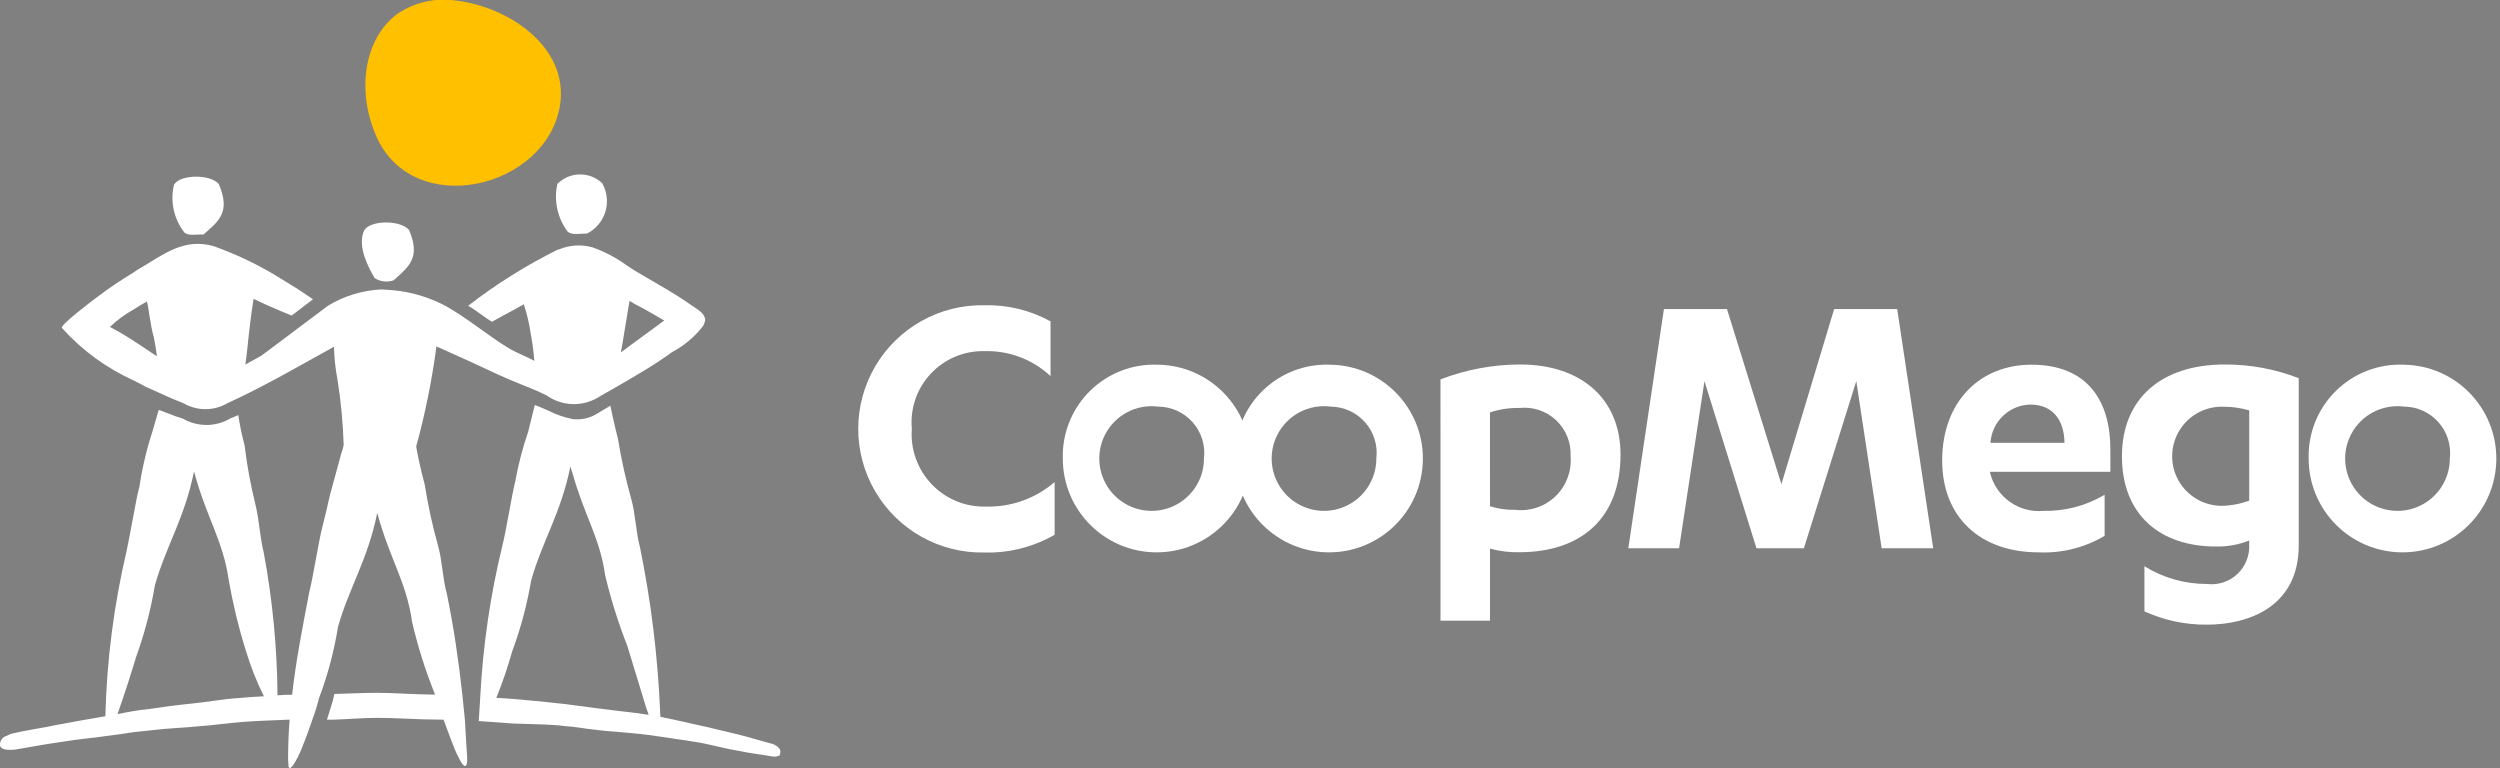<?xml version="1.0" encoding="UTF-8" standalone="no" ?>
<!DOCTYPE svg PUBLIC "-//W3C//DTD SVG 1.1//EN" "http://www.w3.org/Graphics/SVG/1.1/DTD/svg11.dtd">
<svg xmlns="http://www.w3.org/2000/svg" xmlns:xlink="http://www.w3.org/1999/xlink" version="1.1" width="112.76" height="34.65" viewBox="0 0 112.76 34.65" xml:space="preserve">
<rect x="0" y="0" width="112.76" height="34.65" fill="#808080" stroke="none"/>
<desc>Created with Fabric.js 4.6.0</desc>
<defs>
</defs>
<g transform="matrix(1 0 0 1 56.3 17.31)" id="mtMtgOGbBZiFWcEkADEjJ"  >
<g style="" vector-effect="non-scaling-stroke"   >
		<g transform="matrix(1 0 0 1 -37.98 0)" id="rHOg_pYh7tPTdmgb2ZjHv"  >
<g style="" vector-effect="non-scaling-stroke"   >
		<g transform="matrix(1 0 0 1 18.32 3.85)" id="KtP66o-z3-cfAjMWZgJUi"  >
<path style="stroke: rgb(0,0,0); stroke-width: 1; stroke-dasharray: none; stroke-linecap: butt; stroke-dashoffset: 0; stroke-linejoin: miter; stroke-miterlimit: 4; fill: rgb(255,255,255); fill-opacity: 0; fill-rule: nonzero; opacity: 1;" vector-effect="non-scaling-stroke"  transform=" translate(0, 0)" d="M 0 0" stroke-linecap="round" />
</g>
		<g transform="matrix(1 0 0 1 10.08 8.89)" id="wgV7HDs0ekXgka1tAdSC5"  >
<path style="stroke: none; stroke-width: 1; stroke-dasharray: none; stroke-linecap: butt; stroke-dashoffset: 0; stroke-linejoin: miter; stroke-miterlimit: 4; fill: rgb(255,255,255); fill-rule: evenodd; opacity: 1;" vector-effect="non-scaling-stroke"  transform=" translate(-3990.32, -440.29)" d="M 3996.8 447.652 C 3996.282 447.522 3995.724 447.343 3995.2 447.214 C 3994.543 447.066 3993.884 446.889 3993.212 446.75 C 3992.724 446.641 3992.212 446.523 3991.712 446.424 C 3991.697 446.338 3991.691 446.25 3991.694 446.162 C 3991.587 443.677 3991.283 441.205 3990.785 438.769 C 3990.6 438.083 3990.585 437.294 3990.396 436.61 C 3990.143 435.71 3989.941 434.797 3989.791 433.875 C 3989.791 433.875 3989.608 433.175 3989.453 432.402 L 3989.453 432.387 L 3988.88 432.73 C 3988.545 432.948 3988.144 433.04 3987.748 432.992 C 3987.357 432.913 3986.978 432.781 3986.623 432.599 C 3986.434 432.516 3986.251 432.436 3986.045 432.357 C 3986.03 432.402 3986.016 432.457 3986.016 432.457 L 3985.746 433.552 C 3985.491 434.294 3985.294 435.055 3985.155 435.828 C 3984.986 436.497 3984.755 438.017 3984.582 438.689 C 3984.036 440.927 3983.702 443.211 3983.582 445.512 L 3983.514 446.612 L 3985.067 446.724 C 3985.759 446.753 3986.449 446.753 3987.124 446.806 C 3987.324 446.838 3987.547 446.854 3987.744 446.869 C 3988.219 446.937 3988.691 447.004 3989.165 447.051 C 3989.838 447.115 3990.526 447.151 3991.207 447.244 C 3991.888 447.337 3992.551 447.444 3993.225 447.544 C 3993.899 447.644 3994.541 447.844 3995.198 447.949 C 3995.721 448.065 3996.26 448.116 3996.782 448.216 C 3996.88 448.224 3996.979 448.209 3997.071 448.172 C 3997.117 448.133 3997.117 448.002 3997.117 447.95 C 3997.088 447.773 3996.798 447.657 3996.798 447.657 M 3989.129 446.069 C 3988.66 446.02 3988.204 445.943 3987.745 445.891 C 3987.528 445.859 3987.307 445.828 3987.074 445.812 C 3986.397 445.73 3985.727 445.678 3985.033 445.612 C 3984.798 445.597 3984.545 445.583 3984.306 445.565 C 3984.581 444.887 3984.818 444.194 3985.015 443.489 C 3985.402 442.448 3985.69 441.373 3985.876 440.278 C 3986.364 438.528 3987.224 437.234 3987.648 435.125 C 3987.679 435.241 3987.713 435.356 3987.748 435.452 C 3988.272 437.334 3988.98 438.352 3989.215 440.036 C 3989.473 441.121 3989.807 442.186 3990.215 443.224 C 3990.585 444.452 3991.089 446.089 3991.089 446.089 C 3991.128 446.166 3991.157 446.248 3991.175 446.332 C 3990.501 446.219 3989.809 446.168 3989.135 446.07" stroke-linecap="round" />
</g>
		<g transform="matrix(1 0 0 1 2.57 -13.13)" id="Pad1uLVAF46ZPfhFme4gy"  >
<path style="stroke: none; stroke-width: 1; stroke-dasharray: none; stroke-linecap: butt; stroke-dashoffset: 0; stroke-linejoin: miter; stroke-miterlimit: 4; fill: rgb(255,192,0); fill-rule: evenodd; opacity: 1;" vector-effect="non-scaling-stroke"  transform=" translate(-3968.7, -366.85)" d="M 3965.751 363.28 C 3964.239 364.39 3963.873 366.737 3964.781 368.81 C 3966.442 372.601 3972.464 371.197 3973.07 367.41 C 3973.477 364.775 3970.718 362.969 3968.385 362.697 C 3967.464 362.556 3966.525 362.766 3965.751 363.284" stroke-linecap="round" />
</g>
		<g transform="matrix(1 0 0 1 -0.83 -5.94)" id="HRYmcSEAMS6lgJHWELjq9"  >
<path style="stroke: none; stroke-width: 1; stroke-dasharray: none; stroke-linecap: butt; stroke-dashoffset: 0; stroke-linejoin: miter; stroke-miterlimit: 4; fill: rgb(255,255,255); fill-rule: evenodd; opacity: 1;" vector-effect="non-scaling-stroke"  transform=" translate(-3964.88, -402.33)" d="M 3965.148 403.6 C 3965.837 402.981 3966.376 402.586 3965.837 401.328 C 3965.431 400.868 3964.081 400.886 3963.812 401.358 C 3963.492 402.077 3964.012 403.028 3964.285 403.501 C 3964.541 403.667 3964.86 403.704 3965.147 403.601" stroke-linecap="round" />
</g>
		<g transform="matrix(1 0 0 1 7.91 -8.1)" id="5B7V4X0ZNFoGSuIxMPUb2"  >
<path style="stroke: none; stroke-width: 1; stroke-dasharray: none; stroke-linecap: butt; stroke-dashoffset: 0; stroke-linejoin: miter; stroke-miterlimit: 4; fill: rgb(255,255,255); fill-rule: evenodd; opacity: 1;" vector-effect="non-scaling-stroke"  transform=" translate(-3997.62, -394.04)" d="M 3997.862 395.367 C 3998.263 395.166 3998.564 394.809 3998.695 394.379 C 3998.825 393.95 3998.773 393.485 3998.552 393.095 C 3997.982 392.554 3997.085 392.567 3996.53 393.124 C 3996.361 393.879 3996.533 394.671 3997.001 395.287 C 3997.219 395.45 3997.593 395.355 3997.863 395.367" stroke-linecap="round" />
</g>
		<g transform="matrix(1 0 0 1 -9.39 -8.03)" id="pnA2qBVyzZ360DZC9WW4D"  >
<path style="stroke: none; stroke-width: 1; stroke-dasharray: none; stroke-linecap: butt; stroke-dashoffset: 0; stroke-linejoin: miter; stroke-miterlimit: 4; fill: rgb(255,255,255); fill-rule: evenodd; opacity: 1;" vector-effect="non-scaling-stroke"  transform=" translate(-3932.66, -394.38)" d="M 3932.911 395.676 C 3933.599 395.068 3934.142 394.676 3933.599 393.399 C 3933.199 392.943 3931.845 392.963 3931.578 393.433 C 3931.397 394.188 3931.572 394.985 3932.052 395.595 C 3932.27 395.758 3932.64 395.658 3932.912 395.676" stroke-linecap="round" />
</g>
		<g transform="matrix(1 0 0 1 -2.42 5.51)" id="cvphvZyAd7vGFbdv2Vuns"  >
<path style="stroke: none; stroke-width: 1; stroke-dasharray: none; stroke-linecap: butt; stroke-dashoffset: 0; stroke-linejoin: miter; stroke-miterlimit: 4; fill: rgb(255,255,255); fill-rule: evenodd; opacity: 1;" vector-effect="non-scaling-stroke"  transform=" translate(-3918.32, -416.48)" d="M 3923.278 425.031 C 3923.109 423.492 3922.889 421.955 3922.572 420.431 C 3922.382 419.758 3922.372 418.971 3922.181 418.283 C 3921.927 417.38 3921.726 416.462 3921.581 415.535 C 3921.581 415.535 3921.342 414.669 3921.191 413.8 C 3921.599 412.317 3921.904 410.808 3922.104 409.284 C 3923.027 409.692 3923.955 410.117 3924.865 410.545 C 3925.438 410.806 3926.028 411.037 3926.619 411.281 C 3926.77 411.347 3926.924 411.427 3927.076 411.496 C 3927.742 411.968 3928.619 412.017 3929.333 411.623 C 3929.567 411.48 3929.805 411.347 3930.041 411.215 C 3930.498 410.956 3930.95 410.693 3931.406 410.415 C 3931.862 410.137 3932.306 409.856 3932.72 409.549 C 3933.273 409.257 3933.757 408.85 3934.138 408.354 C 3934.176 408.281 3934.204 408.204 3934.224 408.124 L 3934.224 408.06 C 3934.185 407.76 3933.851 407.6 3933.546 407.386 C 3932.874 406.912 3932.131 406.504 3931.405 406.075 C 3931.162 405.941 3930.926 405.795 3930.698 405.636 C 3930.223 405.291 3929.701 405.015 3929.148 404.817 C 3928.641 404.674 3928.099 404.709 3927.615 404.917 L 3927.581 404.917 C 3926.151 405.626 3924.796 406.476 3923.534 407.453 C 3923.905 407.653 3924.24 407.959 3924.614 408.173 C 3924.951 407.973 3925.714 407.583 3926.045 407.385 C 3926.183 407.801 3926.285 408.228 3926.35 408.661 C 3926.431 409.083 3926.488 409.509 3926.52 409.938 C 3926.212 409.758 3925.675 409.559 3925.339 409.349 C 3924.459 408.824 3923.314 407.859 3922.372 407.384 C 3921.578 406.988 3920.71 406.765 3919.824 406.728 L 3919.624 406.714 C 3918.77 406.754 3917.94 407.008 3917.209 407.451 L 3917.194 407.465 L 3914.228 409.69 C 3914.228 409.69 3913.908 409.875 3913.486 410.102 C 3913.605 409.318 3913.637 408.502 3913.858 407.139 C 3914.546 407.482 3915.574 407.893 3915.574 407.893 L 3916.538 407.158 L 3915.878 406.715 C 3915.663 406.585 3915.427 406.435 3915.189 406.29 C 3914.209 405.669 3913.163 405.159 3912.071 404.768 C 3910.738 404.368 3909.777 405.145 3908.783 405.734 C 3908.665 405.794 3908.553 405.865 3908.448 405.947 C 3907.871 406.293 3907.313 406.67 3906.778 407.077 C 3906.627 407.19 3905.127 408.319 3905.21 408.449 C 3906.114 409.455 3907.217 410.263 3908.449 410.821 C 3908.633 410.921 3908.821 411.002 3908.985 411.102 Q 3909.315 411.247 3909.642 411.396 C 3909.982 411.558 3910.332 411.704 3910.707 411.853 C 3911.323 412.208 3912.084 412.202 3912.694 411.836 C 3912.865 411.756 3913.017 411.691 3913.183 411.609 C 3914.615 410.923 3916.115 410.055 3917.483 409.3 C 3917.495 409.789 3917.546 410.277 3917.638 410.758 C 3917.797 411.743 3917.891 412.738 3917.921 413.736 L 3917.871 413.936 C 3917.871 413.951 3917.806 414.115 3917.806 414.136 L 3917.517 415.201 C 3917.117 416.623 3917.348 415.918 3916.944 417.488 C 3916.775 418.176 3916.544 419.682 3916.369 420.368 C 3916.069 421.938 3915.764 423.48 3915.596 424.999 L 3915.257 424.999 C 3915.151 425.014 3915.044 425.02 3914.937 425.016 C 3914.919 422.854 3914.71 420.697 3914.313 418.572 C 3914.143 417.899 3914.113 417.113 3913.943 416.425 C 3913.724 415.542 3913.56 414.646 3913.451 413.742 C 3913.331 413.295 3913.236 412.841 3913.168 412.383 L 3912.815 412.53 C 3912.156 412.921 3911.338 412.927 3910.674 412.545 L 3910.333 412.433 L 3909.594 412.151 C 3909.589 412.151 3909.585 412.153 3909.582 412.156 C 3909.578 412.16 3909.577 412.164 3909.577 412.169 C 3909.56 412.22 3909.543 412.269 3909.543 412.269 L 3909.307 413.086 C 3909.036 413.913 3908.835 414.761 3908.707 415.622 C 3908.622 415.922 3908.537 416.375 3908.454 416.831 C 3908.336 417.456 3908.215 418.11 3908.132 418.503 C 3907.556 420.951 3907.234 423.452 3907.173 425.966 C 3907.105 425.981 3907.052 425.981 3907.004 425.995 C 3906.326 426.112 3905.652 426.226 3904.979 426.356 C 3904.305 426.504 3903.614 426.59 3902.957 426.749 C 3902.857 426.766 3902.721 426.863 3902.637 426.879 C 3902.501 426.955 3902.417 427.1 3902.418 427.256 C 3902.418 427.439 3902.685 427.469 3902.685 427.469 C 3902.883 427.492 3903.083 427.482 3903.277 427.439 C 3903.935 427.322 3904.609 427.205 3905.286 427.109 C 3905.96 426.995 3906.633 426.946 3907.307 426.845 C 3907.691 426.799 3908.064 426.745 3908.454 426.682 C 3908.739 426.651 3909.028 426.618 3909.312 426.591 C 3909.989 426.505 3910.68 426.491 3911.35 426.421 C 3912.028 426.373 3912.7 426.273 3913.375 426.221 C 3914.05 426.169 3914.721 426.154 3915.398 426.121 L 3915.484 426.121 C 3915.433 426.727 3915.414 427.315 3915.414 427.921 L 3915.432 428.18 C 3915.446 428.48 3915.684 428.201 3915.969 427.561 C 3915.969 427.561 3916.242 426.921 3916.508 426.121 C 3916.626 425.805 3916.726 425.482 3916.808 425.155 C 3916.841 425.087 3916.841 425.026 3916.874 424.976 C 3917.234 423.988 3917.499 422.967 3917.666 421.929 C 3918.154 420.198 3919.016 418.888 3919.435 416.792 C 3919.994 418.872 3920.754 419.904 3921.005 421.704 C 3921.256 422.784 3921.588 423.844 3921.998 424.874 C 3922.019 424.91 3922.031 424.95 3922.034 424.991 C 3921.834 424.991 3921.634 424.977 3921.425 424.977 C 3920.766 424.96 3920.096 424.909 3919.419 424.909 C 3918.778 424.909 3918.14 424.946 3917.519 424.96 L 3917.502 424.96 L 3917.434 425.254 C 3917.351 425.545 3917.252 425.842 3917.167 426.12 L 3917.434 426.12 C 3918.093 426.104 3918.751 426.038 3919.424 426.038 C 3920.118 426.038 3920.793 426.085 3921.481 426.104 C 3921.787 426.104 3922.108 426.12 3922.426 426.12 C 3922.697 426.872 3922.933 427.462 3922.933 427.462 C 3923.22 428.113 3923.403 428.379 3923.475 428.1 C 3923.475 428.1 3923.491 428.1 3923.491 427.836 C 3923.455 427.283 3923.42 426.725 3923.391 426.151 Z M 3930.814 407.231 C 3931.004 407.35 3931.2 407.459 3931.401 407.556 C 3931.741 407.74 3932.06 407.932 3932.38 408.116 C 3932.06 408.362 3931.726 408.59 3931.401 408.834 C 3931.076 409.078 3930.746 409.308 3930.426 409.556 C 3930.543 408.915 3930.646 408.194 3930.814 407.23 M 3908.443 409.03 C 3908.106 408.811 3907.751 408.602 3907.379 408.406 C 3907.698 408.099 3908.056 407.836 3908.443 407.621 C 3908.643 407.488 3908.843 407.375 3909.043 407.262 C 3909.128 407.471 3909.177 408.262 3909.365 408.897 C 3909.414 409.176 3909.465 409.452 3909.498 409.731 C 3909.141 409.501 3908.798 409.254 3908.438 409.031 M 3913.157 425.148 C 3912.448 425.192 3911.775 425.326 3911.081 425.393 C 3910.387 425.46 3909.72 425.552 3909.043 425.653 C 3908.843 425.668 3908.643 425.704 3908.443 425.732 C 3908.191 425.783 3907.953 425.815 3907.719 425.868 C 3907.751 425.783 3908.119 424.738 3908.443 423.673 C 3908.474 423.542 3908.526 423.431 3908.558 423.296 C 3908.937 422.249 3909.22 421.169 3909.404 420.071 C 3909.892 418.324 3910.751 417.029 3911.171 414.92 C 3911.73 417.011 3912.487 418.046 3912.738 419.829 C 3912.927 420.908 3913.185 421.973 3913.513 423.018 C 3913.725 423.722 3913.996 424.407 3914.323 425.065 C 3913.936 425.08 3913.546 425.113 3913.161 425.148" stroke-linecap="round" />
</g>
</g>
</g>
		<g transform="matrix(1 0 0 1 19.35 3.66)" id="jEmLlbOgLC76zkFoJLBf5"  >
<g style="" vector-effect="non-scaling-stroke"   >
		<g transform="matrix(1 0 0 1 -32.51 -1.63)" id="-yq8xBgZO0Dsvv-O4RpFl"  >
<path style="stroke: none; stroke-width: 1; stroke-dasharray: none; stroke-linecap: butt; stroke-dashoffset: 0; stroke-linejoin: miter; stroke-miterlimit: 4; fill: rgb(255,255,255); fill-rule: nonzero; opacity: 1;" vector-effect="non-scaling-stroke"  transform=" translate(-4052.21, -420.73)" d="M 4056.453 418.354 C 4055.644 417.598 4054.569 417.193 4053.463 417.228 C 4052.549 417.209 4051.669 417.581 4051.046 418.251 C 4050.422 418.92 4050.114 419.823 4050.197 420.734 C 4050.128 421.657 4050.455 422.567 4051.095 423.235 C 4051.736 423.904 4052.631 424.269 4053.556 424.239 C 4054.685 424.265 4055.784 423.87 4056.638 423.131 L 4056.638 425.51 C 4055.674 426.064 4054.575 426.341 4053.463 426.31 C 4051.446 426.348 4049.565 425.294 4048.545 423.553 C 4047.525 421.812 4047.525 419.656 4048.545 417.915 C 4049.565 416.174 4051.446 415.12 4053.463 415.158 C 4054.507 415.13 4055.539 415.381 4056.453 415.885 Z" stroke-linecap="round" />
</g>
		<g transform="matrix(1 0 0 1 -23.48 -0.29)" id="A91pobNPD0v1hzA-VbH4S"  >
<path style="stroke: none; stroke-width: 1; stroke-dasharray: none; stroke-linecap: butt; stroke-dashoffset: 0; stroke-linejoin: miter; stroke-miterlimit: 4; fill: rgb(255,255,255); fill-rule: nonzero; opacity: 1;" vector-effect="non-scaling-stroke"  transform=" translate(-4086.6, -429.64)" d="M 4086.667 425.41 C 4088.995 425.447 4090.856 427.358 4090.831 429.687 C 4090.806 432.015 4088.905 433.886 4086.577 433.873 C 4084.248 433.861 4082.367 431.97 4082.367 429.642 C 4082.335 428.498 4082.78 427.393 4083.596 426.59 C 4084.411 425.787 4085.524 425.36 4086.667 425.41 Z M 4086.667 427.299 C 4085.693 427.177 4084.745 427.67 4084.286 428.538 C 4083.827 429.406 4083.953 430.467 4084.603 431.204 C 4085.252 431.94 4086.289 432.197 4087.208 431.85 C 4088.126 431.503 4088.734 430.624 4088.734 429.642 C 4088.805 429.05 4088.62 428.455 4088.225 428.008 C 4087.831 427.56 4087.264 427.303 4086.667 427.3 Z" stroke-linecap="round" />
</g>
		<g transform="matrix(1 0 0 1 -15.71 -0.29)" id="O-KJVkeqqD9b8cU2kaB34"  >
<path style="stroke: none; stroke-width: 1; stroke-dasharray: none; stroke-linecap: butt; stroke-dashoffset: 0; stroke-linejoin: miter; stroke-miterlimit: 4; fill: rgb(255,255,255); fill-rule: nonzero; opacity: 1;" vector-effect="non-scaling-stroke"  transform=" translate(-4115.76, -429.64)" d="M 4115.833 425.41 C 4118.161 425.447 4120.022 427.358 4119.997 429.687 C 4119.972 432.015 4118.071 433.886 4115.743 433.873 C 4113.414 433.861 4111.533 431.97 4111.533 429.642 C 4111.501 428.498 4111.947 427.393 4112.762 426.59 C 4113.578 425.788 4114.69 425.36 4115.833 425.41 Z M 4115.833 427.299 C 4114.859 427.176 4113.91 427.669 4113.451 428.537 C 4112.992 429.405 4113.118 430.467 4113.767 431.203 C 4114.417 431.939 4115.454 432.197 4116.372 431.85 C 4117.291 431.503 4117.899 430.624 4117.899 429.642 C 4117.971 429.05 4117.786 428.455 4117.391 428.008 C 4116.997 427.56 4116.43 427.303 4115.833 427.3 Z" stroke-linecap="round" />
</g>
		<g transform="matrix(1 0 0 1 -6.62 1.25)" id="bvjrGl5rSB18VECIQuReR"  >
<path style="stroke: none; stroke-width: 1; stroke-dasharray: none; stroke-linecap: butt; stroke-dashoffset: 0; stroke-linejoin: miter; stroke-miterlimit: 4; fill: rgb(255,255,255); fill-rule: nonzero; opacity: 1;" vector-effect="non-scaling-stroke"  transform=" translate(-4150.37, -431.19)" d="M 4146.311 426.082 C 4147.46 425.639 4148.68 425.411 4149.911 425.41 C 4152.611 425.41 4154.432 426.917 4154.432 429.478 C 4154.432 432.293 4152.716 433.878 4149.855 433.878 C 4149.413 433.887 4148.971 433.832 4148.545 433.714 L 4148.545 436.965 L 4146.312 436.965 Z M 4148.544 431.803 C 4148.914 431.92 4149.3 431.975 4149.688 431.966 C 4150.356 432.043 4151.023 431.816 4151.505 431.348 C 4151.988 430.88 4152.236 430.221 4152.18 429.551 C 4152.212 428.941 4151.974 428.347 4151.53 427.928 C 4151.086 427.508 4150.479 427.304 4149.872 427.371 C 4149.421 427.361 4148.971 427.428 4148.543 427.571 Z" stroke-linecap="round" />
</g>
		<g transform="matrix(1 0 0 1 4.67 -1.64)" id="KGOBKPvG6uH3p6dRujL_w"  >
<path style="stroke: none; stroke-width: 1; stroke-dasharray: none; stroke-linecap: butt; stroke-dashoffset: 0; stroke-linejoin: miter; stroke-miterlimit: 4; fill: rgb(255,255,255); fill-rule: nonzero; opacity: 1;" vector-effect="non-scaling-stroke"  transform=" translate(-4185.01, -421.24)" d="M 4183.913 426.638 L 4181.568 419.101 L 4180.423 426.638 L 4178.134 426.638 L 4179.74 415.849 L 4182.583 415.849 L 4185.038 423.749 L 4187.418 415.849 L 4190.261 415.849 L 4191.885 426.638 L 4189.56 426.638 L 4188.416 419.101 L 4186.053 426.638 Z" stroke-linecap="round" />
</g>
		<g transform="matrix(1 0 0 1 15.74 -0.29)" id="TFCGa_yvgKYbzaIgcDBiJ"  >
<path style="stroke: none; stroke-width: 1; stroke-dasharray: none; stroke-linecap: butt; stroke-dashoffset: 0; stroke-linejoin: miter; stroke-miterlimit: 4; fill: rgb(255,255,255); fill-rule: nonzero; opacity: 1;" vector-effect="non-scaling-stroke"  transform=" translate(-4235.02, -429.64)" d="M 4233.389 430.241 L 4233.389 430.277 C 4233.653 431.374 4234.685 432.11 4235.808 432.002 C 4236.774 432.022 4237.727 431.77 4238.557 431.275 L 4238.557 433.128 C 4237.661 433.661 4236.628 433.92 4235.586 433.873 C 4232.91 433.873 4231.23 432.256 4231.23 429.732 C 4231.23 427.062 4232.947 425.409 4235.254 425.409 C 4237.82 425.409 4238.816 427.08 4238.816 429.223 L 4238.816 430.24 Z M 4236.748 428.933 C 4236.73 427.933 4236.248 427.208 4235.198 427.208 C 4234.245 427.233 4233.468 427.981 4233.407 428.933 Z" stroke-linecap="round" />
</g>
		<g transform="matrix(1 0 0 1 24.04 1.34)" id="UI5mQkSBzq_sVpGtyZsBC"  >
<path style="stroke: none; stroke-width: 1; stroke-dasharray: none; stroke-linecap: butt; stroke-dashoffset: 0; stroke-linejoin: miter; stroke-miterlimit: 4; fill: rgb(255,255,255); fill-rule: nonzero; opacity: 1;" vector-effect="non-scaling-stroke"  transform=" translate(-4265.65, -431.28)" d="M 4267.409 433.347 C 4266.929 433.54 4266.414 433.633 4265.896 433.619 C 4263.404 433.619 4261.668 432.202 4261.668 429.551 C 4261.668 426.972 4263.421 425.41 4266.301 425.41 C 4267.444 425.405 4268.577 425.614 4269.642 426.028 L 4269.642 433.565 C 4269.642 436.344 4267.371 437.144 4265.506 437.144 C 4264.532 437.154 4263.568 436.949 4262.682 436.544 L 4262.682 434.51 C 4263.53 435.035 4264.508 435.312 4265.506 435.31 C 4266.008 435.371 4266.512 435.204 4266.879 434.856 C 4267.246 434.508 4267.439 434.015 4267.406 433.51 Z M 4267.409 427.48 C 4267.05 427.374 4266.677 427.319 4266.302 427.317 C 4265.491 427.269 4264.717 427.665 4264.281 428.351 C 4263.846 429.037 4263.817 429.906 4264.206 430.62 C 4264.595 431.333 4265.341 431.779 4266.154 431.785 C 4266.583 431.778 4267.007 431.699 4267.409 431.549 Z" stroke-linecap="round" />
</g>
		<g transform="matrix(1 0 0 1 32.71 -0.29)" id="sycpJmmUnjJ91RyDXx1yQ"  >
<path style="stroke: none; stroke-width: 1; stroke-dasharray: none; stroke-linecap: butt; stroke-dashoffset: 0; stroke-linejoin: miter; stroke-miterlimit: 4; fill: rgb(255,255,255); fill-rule: nonzero; opacity: 1;" vector-effect="non-scaling-stroke"  transform=" translate(-4297.53, -429.64)" d="M 4297.6 425.41 C 4299.928 425.447 4301.789 427.358 4301.764 429.687 C 4301.739 432.015 4299.838 433.886 4297.51 433.873 C 4295.181 433.861 4293.3 431.97 4293.3 429.642 C 4293.268 428.498 4293.713 427.393 4294.529 426.59 C 4295.344 425.787 4296.457 425.36 4297.6 425.41 Z M 4297.6 427.299 C 4296.626 427.177 4295.678 427.67 4295.219 428.538 C 4294.76 429.406 4294.886 430.467 4295.536 431.204 C 4296.185 431.94 4297.222 432.197 4298.141 431.85 C 4299.059 431.503 4299.667 430.624 4299.667 429.642 C 4299.738 429.05 4299.553 428.455 4299.158 428.008 C 4298.764 427.56 4298.197 427.303 4297.6 427.3 Z" stroke-linecap="round" />
</g>
</g>
</g>
</g>
</g>
</svg>